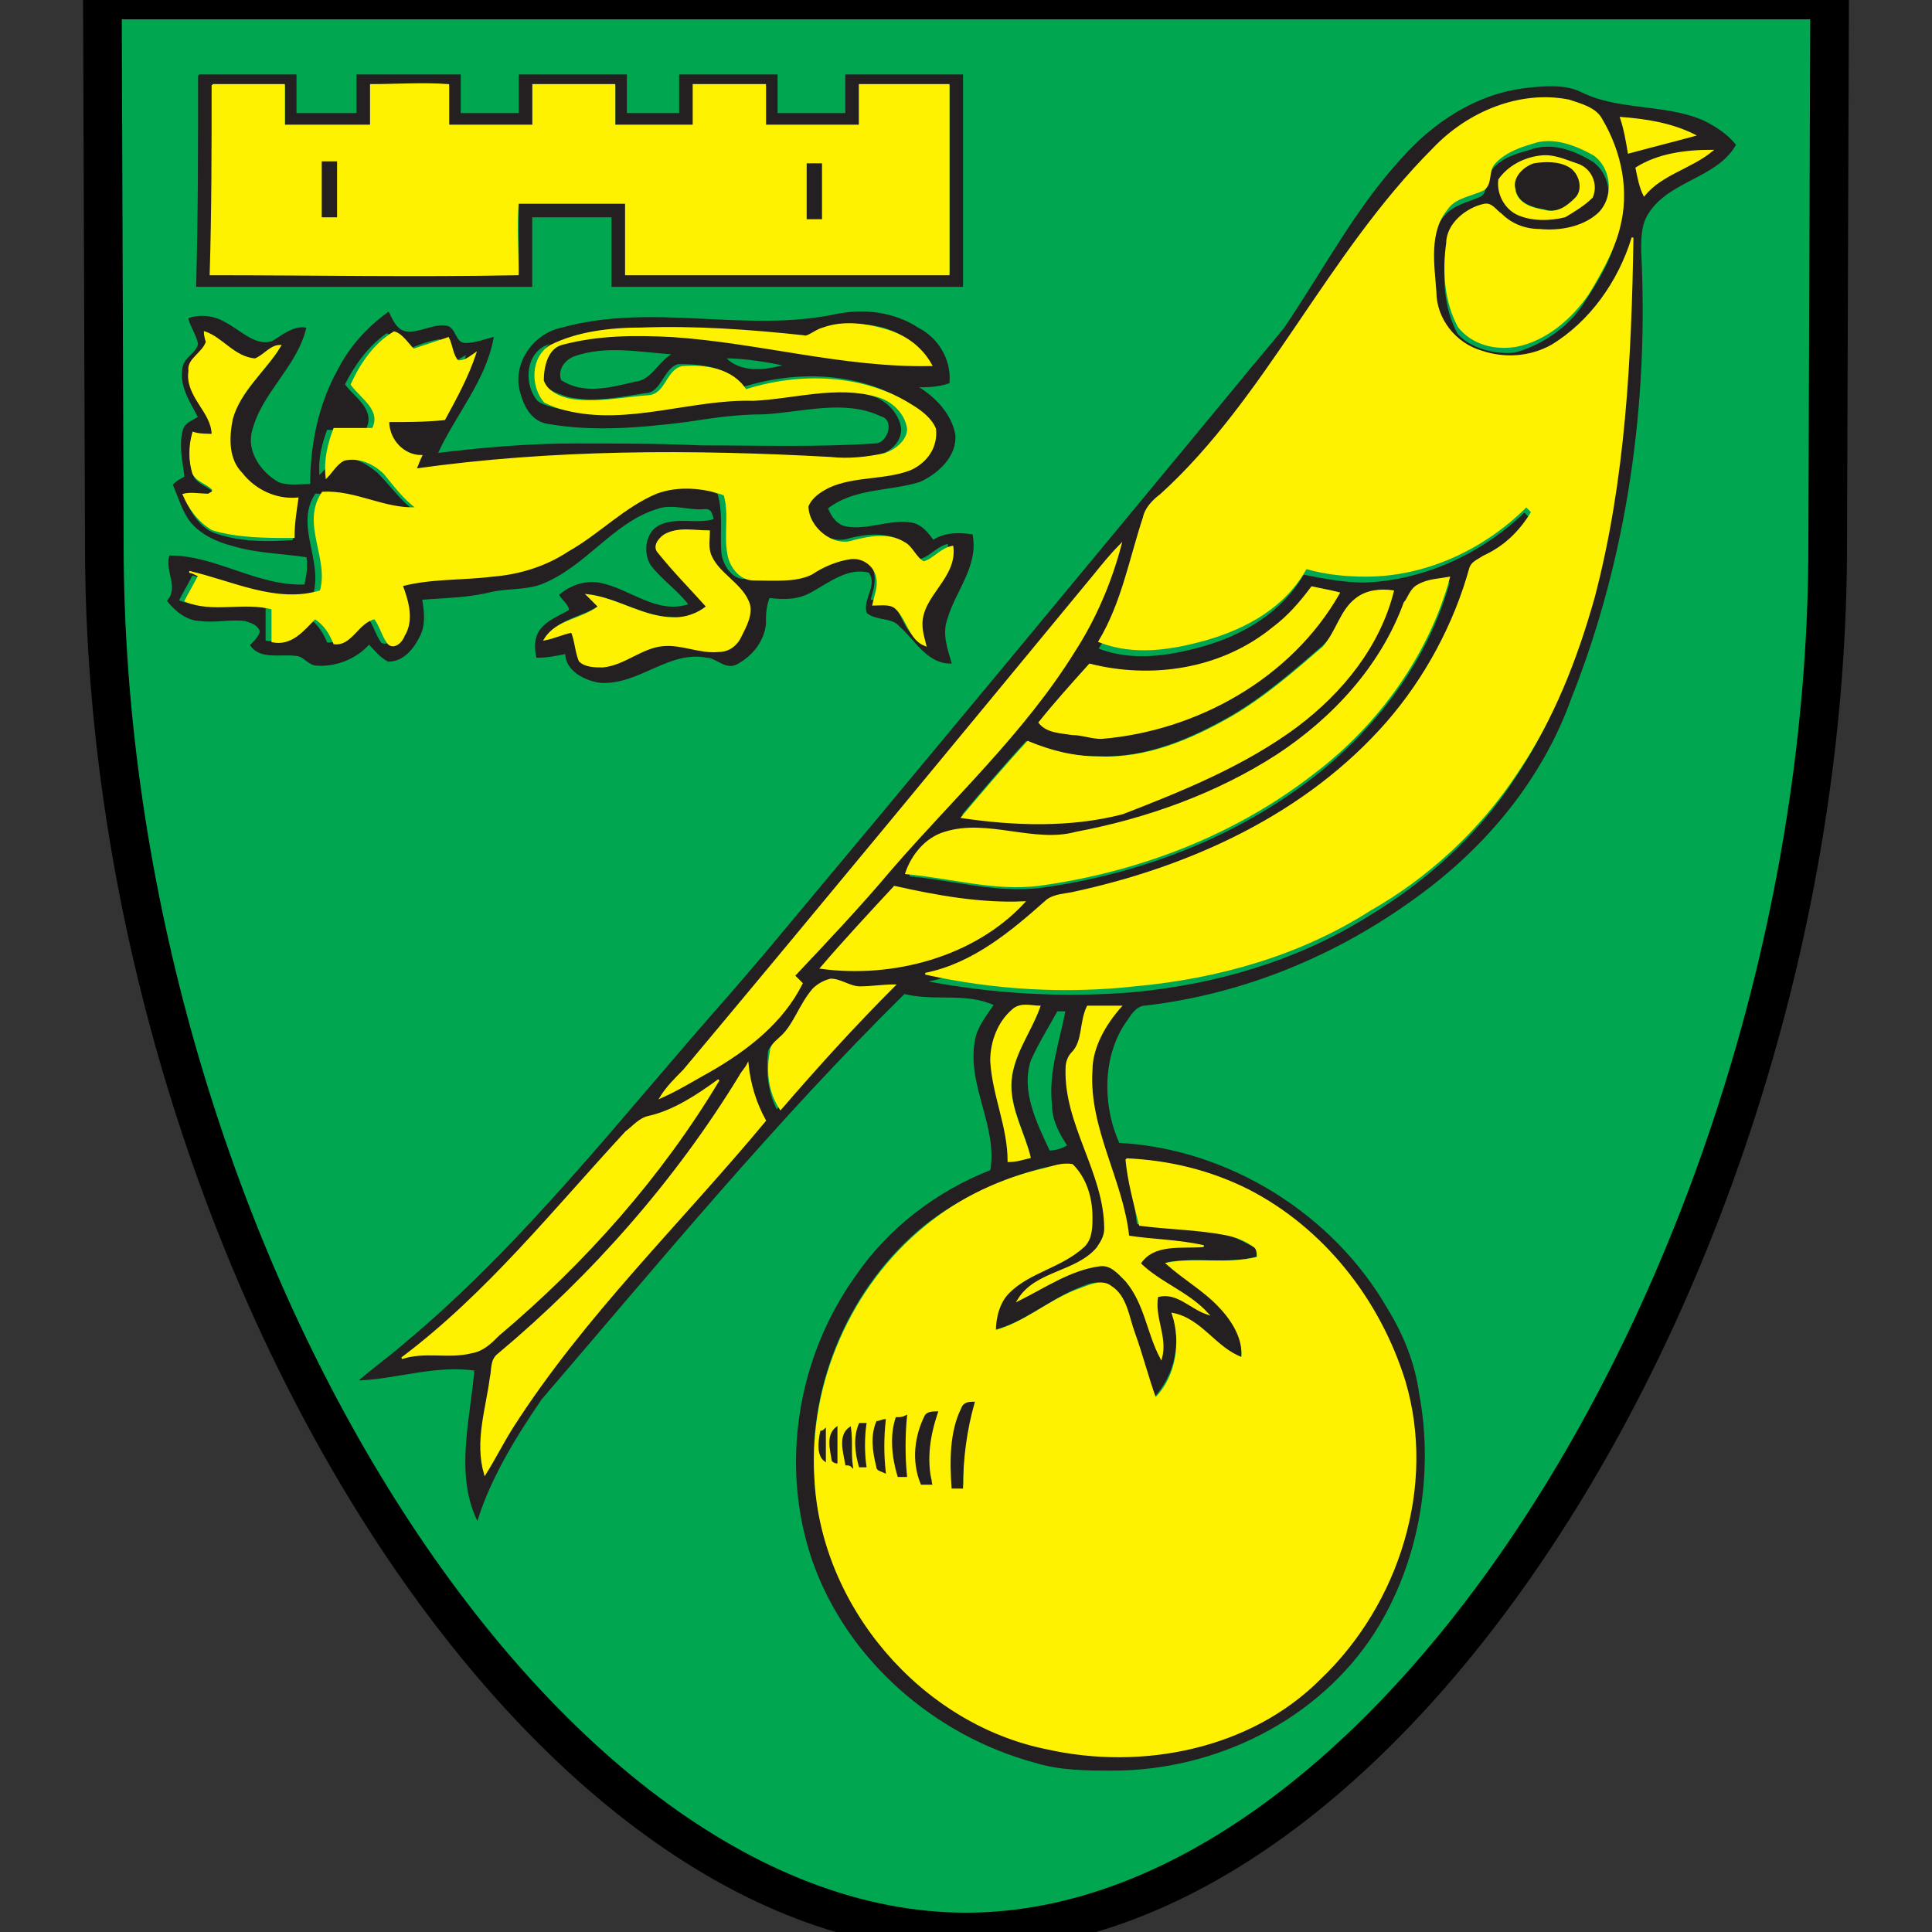 <?xml version="1.0" encoding="utf-8"?>
<!-- Generator: Adobe Illustrator 19.2.1, SVG Export Plug-In . SVG Version: 6.00 Build 0)  -->
<svg version="1.1" id="Capa_1" xmlns="http://www.w3.org/2000/svg" xmlns:xlink="http://www.w3.org/1999/xlink" x="0px" y="0px"
	 viewBox="0 0 100 100" style="enable-background:new 0 0 100 100;" xml:space="preserve">
<rect x="0" y="0" width="100" height="100" fill="#333333" stroke="none"/>
<style type="text/css">
	.st0{fill:url(#path34_4_);}
	.st1{fill:url(#path890_1_);}
	.st2{fill:#FFE500;stroke:#000000;stroke-width:2.098;stroke-miterlimit:3.863;}
	.st3{fill:#DA020E;}
	.st4{fill:#FFE500;}
	.st5{clip-path:url(#SVGID_2_);}
	.st6{fill:none;stroke:#B54005;stroke-width:10;stroke-miterlimit:3.863;}
	.st7{fill:url(#path7506_1_);}
	.st8{fill:url(#path8794_1_);}
	.st9{fill:url(#path15846_1_);}
	.st10{fill:url(#path16274_1_);}
	.st11{fill:url(#path39821_1_);}
	.st12{fill:url(#path39847_1_);}
	.st13{fill:url(#path39878_1_);}
	.st14{fill:url(#path39888_1_);}
	.st15{fill:url(#path41035_1_);}
	.st16{fill:url(#path9646-8_1_);}
	.st17{fill:url(#path41092_1_);}
	.st18{fill:url(#path41094_1_);}
	.st19{fill:none;stroke:#000000;stroke-width:2.098;stroke-miterlimit:3.863;}
	.st20{fill:url(#path41152_1_);}
	.st21{fill:url(#path39854_1_);}
	.st22{fill:url(#path39874_1_);}
	.st23{fill:#9C824A;stroke:#9C824A;stroke-width:0.793;stroke-miterlimit:282;}
	.st24{fill:#023474;stroke:#023474;stroke-width:0.793;stroke-miterlimit:282;}
	.st25{fill:#FFFFFF;stroke:#FFFFFF;stroke-width:0.793;stroke-miterlimit:282;}
	.st26{fill:#EF0107;stroke:#EF0107;stroke-width:0.793;stroke-miterlimit:282;}
	.st27{fill:#DB0007;stroke:#DB0007;stroke-width:0.793;stroke-miterlimit:282;}
	.st28{fill:#FFFFFF;}
	.st29{fill:#9C824A;}
	.st30{fill:#EF0107;stroke:#EF0107;stroke-width:0.311;stroke-miterlimit:282;}
	.st31{fill:#DB0007;stroke:#DB0007;stroke-width:0.311;stroke-miterlimit:282;}
	.st32{fill:#DB0007;}
	.st33{fill:#FFFFFF;stroke:#FFFFFF;stroke-width:0.311;stroke-miterlimit:282;}
	.st34{fill:#FFFFFF;stroke:#FFFFFF;stroke-width:0.554;stroke-miterlimit:3.864;}
	.st35{fill:#231F20;}
	.st36{fill:#00B6F1;stroke:#00B6F1;stroke-width:1.700000e-02;stroke-miterlimit:3.864;}
	.st37{fill:#EF3E2E;}
	.st38{fill:#BBBDBF;}
	.st39{fill:#F0B83D;}
	.st40{fill:#00B6F1;stroke:#FFFFFF;stroke-width:1.700000e-02;stroke-miterlimit:3.864;}
	.st41{fill:#001C58;}
	.st42{fill:#94BEE5;}
	.st43{fill:none;stroke:#7A003C;stroke-width:2.244;stroke-miterlimit:6;}
	.st44{fill:#7A003C;}
	.st45{fill:#FFE600;}
	.st46{fill:#DBA111;}
	.st47{fill:#034694;}
	.st48{fill:#D1D3D4;}
	.st49{fill:#ED1C24;}
	.st50{fill:#6A7AB5;}
	.st51{fill:none;}
	.st52{fill:#274488;}
	.st53{fill:#004798;stroke:#004798;stroke-width:9.375000e-02;}
	.st54{fill:#FFFFFF;stroke:#FFFFFF;stroke-width:9.375000e-02;}
	.st55{fill:#FABC00;stroke:#FABC00;stroke-width:9.375000e-02;}
	.st56{fill:none;stroke:#FFFFFF;stroke-width:7.865;stroke-miterlimit:3.864;}
	.st57{fill:none;stroke:#FFFFFF;stroke-width:7.865;stroke-miterlimit:12;}
	.st58{fill:none;stroke:#FFFFFF;stroke-width:7.865;stroke-miterlimit:22;}
	.st59{fill:none;stroke:#FFFFFF;stroke-width:7.865;stroke-miterlimit:6;}
	.st60{fill:#00A398;}
	.st61{fill:#D00027;}
	.st62{fill:none;stroke:#FFFFFF;stroke-width:17.391;stroke-miterlimit:3.864;}
	.st63{fill:none;stroke:#FFFFFF;stroke-width:13.111;stroke-miterlimit:3.864;}
	.st64{fill:#FEF667;}
	.st65{fill:#D00027;stroke:#D00027;}
	.st66{fill:#5299C6;}
	.st67{fill:#60223B;}
	.st68{fill:#F7C240;}
	.st69{fill:#292D6B;}
	.st70{fill:#1B458F;}
	.st71{fill:#C4122E;}
	.st72{fill:#27409B;}
	.st73{clip-path:url(#SVGID_4_);}
	.st74{fill:#F4F4F4;}
	.st75{fill:#D3D2D2;}
	.st76{fill:#A7A5A6;}
	.st77{fill:#091453;}
	.st78{fill:none;stroke:#FFFFFF;stroke-width:6.63;}
	.st79{clip-path:url(#SVGID_6_);}
	.st80{fill:#724314;}
	.st81{fill:#240B08;}
	.st82{fill:#018B4B;}
	.st83{fill:#A6181D;}
	.st84{fill:#592D09;}
	.st85{fill:#FFCE65;}
	.st86{fill:#5CBFEB;}
	.st87{fill:none;stroke:#000000;stroke-width:10;}
	.st88{fill:none;stroke:#000000;}
	.st89{fill:#B2B2B2;}
	.st90{fill:none;stroke:#000000;stroke-width:0.3;}
	.st91{fill:#00A650;stroke:#000000;stroke-width:2;}
	.st92{fill:#241F20;stroke:#241F20;stroke-width:9.375000e-02;}
	.st93{fill:#FFF200;stroke:#FFF200;stroke-width:9.375000e-02;}
	.st94{fill:#A68A26;}
	.st95{fill:none;stroke:#A68A26;stroke-width:4.792100e-02;stroke-miterlimit:3.864;}
	.st96{fill:#211E1E;}
	.st97{fill:none;stroke:#211E1E;stroke-width:4.792100e-02;stroke-miterlimit:3.864;}
	.st98{fill:#EB172B;}
	.st99{fill:none;stroke:#EB172B;stroke-width:4.792100e-02;stroke-miterlimit:3.864;}
	.st100{fill:#A68A26;stroke:#A68A26;stroke-width:4.792100e-02;stroke-miterlimit:3.864;}
	.st101{fill:#D1BF7F;}
	.st102{fill:none;stroke:#D1BF7F;stroke-width:4.792100e-02;stroke-miterlimit:3.864;}
	.st103{fill:none;stroke:#FFFFFF;stroke-width:4.792100e-02;stroke-miterlimit:3.864;}
	.st104{fill:#EB172B;stroke:#EB172B;stroke-width:4.792100e-02;stroke-miterlimit:3.864;}
	.st105{fill:#ED2127;}
	.st106{fill:#FBEE23;}
	.st107{stroke:#000000;}
	.st108{fill:#CF1F44;}
	.st109{fill:#1B449C;}
	.st110{fill:#E03A3E;}
	.st111{fill:#E03A3E;stroke:#E03A3E;stroke-width:0.656;}
	.st112{fill:none;stroke:#1B449C;stroke-width:0.749;}
	.st113{fill:none;stroke:#1B449C;stroke-width:0.757;}
	.st114{fill:#1B449C;stroke:#1B449C;stroke-width:0.627;}
	.st115{fill:#1B449C;stroke:#1B449C;stroke-width:0.675;}
	.st116{fill:#2E6ABD;stroke:#2E6ABD;stroke-width:0.617;}
	.st117{fill:#FFFFFF;stroke:#FFFFFF;stroke-width:0.618;}
	.st118{fill:#ED1248;}
	.st119{fill:#2E6ABD;}
	.st120{fill:#FDE100;}
	.st121{fill:#CC0000;}
	.st122{fill:#211E1F;}
	.st123{fill:#ED1A3B;}
	.st124{fill:#00AEEF;}
	.st125{fill:#FFC40D;}
	.st126{fill:#22B24C;}
	.st127{fill:#FFC20E;}
	.st128{fill:#0A3F86;}
	.st129{fill:#005CA9;}
	.st130{fill:#FFE000;}
	.st131{fill:#E2001A;}
	.st132{opacity:0;}
	.st133{opacity:0;fill:#FFFFFF;}
	.st134{fill:#FFFFFF;stroke:#000000;}
	.st135{fill:#0060A9;}
	.st136{fill:#E32219;}
	.st137{fill:#FFED00;}
	.st138{fill:#1D9053;}
	.st139{fill:#52A600;}
	.st140{fill:#EE2523;}
	.st141{fill:#F7D117;}
	.st142{fill:#171796;}
	.st143{fill:#009959;}
	.st144{fill:#D42E12;}
	.st145{fill:#703824;}
	.st146{fill:#E5254E;}
	.st147{fill:#8AC3EE;}
	.st148{fill:#B19221;}
	.st149{fill:#F5C03E;}
	.st150{fill:#FF1119;}
	.st151{fill:#1E6BC0;}
	.st152{fill:#B4742A;}
	.st153{fill:#371B02;}
	.st154{fill:url(#SVGID_7_);}
	.st155{fill:url(#SVGID_8_);}
	.st156{fill:url(#SVGID_9_);}
	.st157{fill:url(#SVGID_10_);}
	.st158{fill:url(#SVGID_11_);}
	.st159{fill:url(#SVGID_12_);}
	.st160{fill:url(#SVGID_13_);}
	.st161{fill:url(#SVGID_14_);}
	.st162{fill:url(#SVGID_15_);}
	.st163{fill:url(#SVGID_16_);}
	.st164{fill:#EB2626;}
	.st165{fill:#E9C32C;}
	.st166{fill:#D9D9D9;}
	.st167{fill:#009C5E;}
	.st168{fill:#1C75BC;}
	.st169{fill:#611D5C;}
	.st170{fill:#E2B900;}
	.st171{fill:#004B95;}
	.st172{fill:#A4234B;}
	.st173{fill:#DB2F36;}
	.st174{fill:#FFDF00;}
	.st175{fill:#A38D44;}
	.st176{fill:#57175E;}
	.st177{fill:#AFDCFD;}
	.st178{fill:#0090C6;}
	.st179{fill:#DB5232;}
	.st180{fill:#23C1E0;}
	.st181{fill:#F1A92A;}
	.st182{fill:#167FB6;}
	.st183{fill:#FED75D;}
	.st184{fill:#378CBF;}
	.st185{fill:#3E9692;}
	.st186{fill:#E67F29;}
	.st187{fill:#D8B43C;}
	.st188{fill:#EF3B33;}
	.st189{fill:#24923D;}
	.st190{opacity:6.000001e-02;fill:#101010;enable-background:new    ;}
	.st191{fill:#00529F;}
	.st192{fill:#EE324E;}
	.st193{fill:#FEBE10;}
	.st194{fill:#143C8B;}
	.st195{fill:#FFE24A;}
	.st196{fill:#EC1D24;}
	.st197{fill:#E6A514;}
	.st198{fill:#FFDF1C;}
	.st199{fill:#EE3524;}
	.st200{fill:#B23428;}
	.st201{fill:#D18816;}
	.st202{fill:#0097D7;}
	.st203{fill:#ED1C23;}
	.st204{fill:#E30613;}
	.st205{fill:#FFE400;}
	.st206{fill:#C51A1B;}
	.st207{clip-path:url(#SVGID_19_);}
	.st208{clip-path:url(#SVGID_20_);fill:none;stroke:#000000;stroke-width:0.813;stroke-miterlimit:3.864;}
	.st209{fill:#0093D5;}
	.st210{fill:#004B9D;}
	.st211{fill:#FCC24F;}
	.st212{fill:#009545;}
	.st213{fill:#0072BB;}
	.st214{fill:#C4974E;}
	.st215{fill:url(#path1292_1_);}
	.st216{fill:#004996;}
	.st217{fill:#FFE667;}
	.st218{fill:none;stroke:#005187;stroke-width:0.153;stroke-miterlimit:3.864;}
	.st219{fill:#005187;}
	.st220{clip-path:url(#SVGID_22_);}
	.st221{clip-path:url(#SVGID_24_);fill:none;stroke:#000000;stroke-width:0.296;stroke-miterlimit:3.864;}
	.st222{clip-path:url(#SVGID_26_);fill:#FFE667;}
	.st223{clip-path:url(#SVGID_28_);fill:none;stroke:#000000;stroke-width:8.300000e-02;stroke-miterlimit:3.864;}
	.st224{fill:none;stroke:#000000;stroke-width:0.153;stroke-miterlimit:3.864;}
	.st225{clip-path:url(#SVGID_30_);fill:#E70005;}
	.st226{clip-path:url(#SVGID_32_);fill:none;stroke:#E70005;stroke-width:0.296;stroke-miterlimit:3.864;}
	.st227{clip-path:url(#SVGID_34_);fill:#E70005;}
	.st228{clip-path:url(#SVGID_36_);fill:none;stroke:#E70005;stroke-width:0.296;stroke-miterlimit:3.864;}
	.st229{clip-path:url(#SVGID_38_);fill:#E70005;}
	.st230{clip-path:url(#SVGID_40_);fill:none;stroke:#E70005;stroke-width:0.296;stroke-miterlimit:3.864;}
	.st231{clip-path:url(#SVGID_42_);fill:#E70005;}
	.st232{clip-path:url(#SVGID_44_);fill:none;stroke:#E70005;stroke-width:0.296;stroke-miterlimit:3.864;}
	.st233{fill:#E70005;}
	.st234{fill:none;stroke:#000000;stroke-width:0.141;stroke-miterlimit:3.864;}
	.st235{fill:#00276D;}
	.st236{fill:#C49308;}
	.st237{fill:#179D33;}
	.st238{fill:#999999;}
	.st239{fill:#FF0000;}
	.st240{fill:#E31837;}
	.st241{fill:#06357A;}
	.st242{fill:#B4053F;}
	.st243{fill:#DCA43E;}
	.st244{fill:#005CA5;}
	.st245{fill:#FAC400;}
	.st246{fill:#004083;}
	.st247{fill:#A95932;}
	.st248{fill:none;stroke:#000000;stroke-width:1.222;}
	.st249{fill:#E62627;}
	.st250{fill:#00458C;}
	.st251{fill:#E11B22;}
	.st252{fill:#00AB4E;}
	.st253{fill:#F47920;}
	.st254{fill:#C7C8CA;}
	.st255{fill:#E11515;}
	.st256{fill:#A4965F;}
	.st257{fill:#E51636;}
	.st258{fill:#EACC00;}
	.st259{fill:#4F846B;}
	.st260{fill:#E22227;}
	.st261{fill:#FAE700;}
	.st262{fill:url(#SVGID_45_);}
	.st263{fill:#666666;}
	.st264{fill:#FFF200;}
	.st265{fill:#00275D;}
	.st266{fill:#EF3E33;}
	.st267{fill:none;stroke:#00275D;stroke-width:2.632;}
	.st268{fill:#3F7652;}
	.st269{fill:#F1D261;}
	.st270{fill:#004D8F;}
	.st271{fill:#E7B137;stroke:#E7B137;stroke-miterlimit:10;}
	.st272{fill:#E7B137;}
	.st273{fill:#162577;}
	.st274{fill:#12692C;}
	.st275{fill:#D8141D;}
	.st276{fill:#AB830D;}
	.st277{fill:#0086CB;}
	.st278{fill:#001F42;}
	.st279{fill:#9A8F4A;}
	.st280{fill:#00559D;}
	.st281{fill:#FDDE00;}
	.st282{fill:#00924C;}
	.st283{fill:#233984;}
	.st284{fill:#FFD42E;}
	.st285{fill:#BA3733;}
	.st286{fill:#46714D;}
	.st287{fill:#221F1F;}
	.st288{fill:#00559E;}
	.st289{fill:#005C46;}
	.st290{fill:#FBC860;}
	.st291{fill:#D57C48;}
	.st292{fill:#040403;}
	.st293{fill:#4AB969;}
	.st294{fill:#8ED8F8;}
	.st295{fill:#FEC34E;}
	.st296{fill:#FFC95B;}
	.st297{fill:#00644C;}
	.st298{fill:#70B865;}
	.st299{fill:#CA6F44;}
	.st300{fill:#A8B8BE;}
	.st301{fill:#1C2C80;}
	.st302{fill:#E10321;}
	.st303{fill:none;stroke:#231F20;stroke-width:0.318;stroke-miterlimit:3.864;}
	.st304{fill:#D71920;}
	.st305{fill:#484749;}
	.st306{fill:#D9DBDC;}
	.st307{fill:#DF725A;}
	.st308{fill:#F2CABA;}
	.st309{fill:#E89C84;}
	.st310{fill:#264F99;}
	.st311{clip-path:url(#SVGID_47_);}
	.st312{fill:#161413;}
	.st313{fill:#ED1B26;}
	.st314{fill:#E60D2E;}
	.st315{fill:#FCD600;}
	.st316{fill:#004D91;}
	.st317{fill:#EAB412;}
	.st318{fill:#FDD31D;}
	.st319{fill:#EFB800;}
</style>
<g>
	<path id="path3857" class="st91" d="M94.6,28.2L94.6,28.2L94.6,28.2L94.7,0H5.3l0.1,28.2v0v0c0,35.8,22,71.8,44.6,71.8
		S94.6,63.9,94.6,28.2L94.6,28.2z"/>
	<path id="path10" class="st92" d="M10.3,3.9c1.7,0,3.3,0,5,0c0,0.7,0,1.3,0,2c1,0,2.1,0,3.2,0c0-0.7,0-1.3,0-2c1.8,0,3.5,0,5.3,0
		c0,0.7,0,1.3,0,2c1,0,2,0,3.1,0c0-0.7,0-1.3,0-2c1.8,0,3.7,0,5.5,0c0,0.7,0,1.3,0,2c0.9,0,1.9,0,2.8,0c0-0.7,0-1.3,0-2
		c1.7,0,3.3,0,5,0c0,0.7,0,1.3,0,2c1.2,0,2.4,0,3.6,0c0-0.7,0-1.3,0-2c2,0,4,0,6,0c0,3.6,0,7.3,0,10.9c-6,0-12,0-18.1,0
		c0-1.2,0-2.4,0-3.6c-1.4,0-2.8,0-4.2,0c0,1.2,0,2.4,0,3.6c-5.7,0-11.5,0-17.3,0C10.3,11.2,10.3,7.5,10.3,3.9 M11,4.4
		c0,3.3,0,6.5,0,9.8c5.3,0,10.6,0,15.9,0c0-1.2,0-2.5,0-3.7c1.9,0,3.7,0,5.6,0c0,1.2,0,2.5,0,3.7c5.6,0,11.1,0,16.7,0
		c0-3.3,0-6.5,0-9.8c-1.5,0-3.1,0-4.6,0c0,0.7,0,1.4,0,2.1c-1.6,0-3.3,0-4.9,0c0-0.7,0-1.4,0-2.1c-1.2,0-2.5,0-3.7,0
		c0,0.7,0,1.4,0,2.1c-1.4,0-2.7,0-4.1,0c0-0.7,0-1.4,0-2.1c-1.4,0-2.8,0-4.2,0c0,0.7,0,1.4,0,2.1c-1.5,0-2.9,0-4.4,0
		c0-0.7,0-1.4,0-2.1c-1.3-0.1-2.7,0-4,0c0,0.7,0,1.4,0,2.1c-1.5,0-3,0-4.5,0c0-0.7,0-1.4,0-2.1C13.5,4.4,12.2,4.4,11,4.4L11,4.4z"/>
	<path id="path12" class="st93" d="M11,4.4c1.2,0,2.5,0,3.7,0c0,0.7,0,1.4,0,2.1c1.5,0,3,0,4.5,0c0-0.7,0-1.4,0-2.1
		c1.3,0,2.7-0.1,4,0c0,0.7,0,1.4,0,2.1c1.5,0,2.9,0,4.4,0c0-0.7,0-1.4,0-2.1c1.4,0,2.8,0,4.2,0c0,0.7,0,1.4,0,2.1c1.4,0,2.7,0,4.1,0
		c0-0.7,0-1.4,0-2.1c1.2,0,2.5,0,3.7,0c0,0.7,0,1.4,0,2.1c1.6,0,3.3,0,4.9,0c0-0.7,0-1.4,0-2.1c1.5,0,3.1,0,4.6,0c0,3.3,0,6.5,0,9.8
		c-5.6,0-11.1,0-16.7,0c0-1.2,0-2.5,0-3.7c-1.9,0-3.7,0-5.6,0c-0.1,1.2,0,2.5,0,3.7c-5.3,0.1-10.6,0-15.9,0C11,10.9,11,7.7,11,4.4
		 M16.7,8.4c0,0.9,0,1.9,0,2.8c0.2,0,0.5,0,0.7,0c0-0.9,0-1.9,0-2.8C17.2,8.4,16.9,8.4,16.7,8.4 M41.8,8.5c0,0.9,0,1.9,0,2.8
		c0.2,0,0.5,0,0.7,0c0-0.9,0-1.9,0-2.8C42.3,8.4,42.1,8.4,41.8,8.5z"/>
	<path id="path14" class="st92" d="M72.6,8.2c1.6-1.8,3.8-3.3,6.4-3.6c0.9-0.1,2-0.2,2.8,0.2c2,1,4.4,0.6,6.4,1.5
		c0.6,0.3,1.2,0.7,1.6,1.2c-1,1.7-3.4,1.8-4.5,3.5c-0.4,0.6-0.4,1.3-0.4,2c0.4,7.8-0.7,15.8-3.6,23.1c-1.5,4.2-4.4,7.7-8,10.3
		c-4.1,3-8.9,5-14,5.6c-0.5,0-0.8,0.5-1,0.8c-1.3,1.8-1.3,4.4-0.4,6.4c5.7,0.3,11.1,3.7,13.9,8.6c0.8,1.3,1.4,2.8,1.6,4.3
		c0.8,4.2,0,8.8-2.3,12.4c-2.9,4.5-8.2,7.1-13.5,7.1c-1.3,0-2.7,0-4-0.4c-5.2-1.4-9.7-5.3-11.5-10.4c-1.7-4.9-0.8-10.5,2.2-14.7
		c1.7-2.5,4.2-4.4,7-5.5c0.4-2.3-1.2-4.4-0.8-6.7c0.1-0.7,0.6-1.3,1-1.9c-1.5-0.7-3.1-0.2-4.7-0.6c-6.7,6.6-12.7,13.9-18.8,21
		c-1.3,1.9-2.6,4-3.3,6.2c-1.1-2.4-0.3-5.2-0.1-7.7c-2-0.3-4,0.4-5.9,0.5c0.7-0.6,1.4-1.1,2.1-1.7c6.4-5.3,11.5-12,17-18.2
		c0.6-0.7,1.2-1.4,1.8-2.1c8.2-9.8,16.4-19.7,24.5-29.5c0.8-1,1.6-1.9,2.4-2.9C68.6,13.9,70.2,10.8,72.6,8.2 M74.2,7.7
		c-5.5,5.5-8.6,12.9-14.2,18.3c-0.4,0.3-0.8,0.7-0.9,1.2c-0.7,2.2-1.1,4.5-2.3,6.4c1.8,0.7,3.7,0.4,5.5-0.1c2.1-0.6,4.1-1.8,5.2-3.7
		c1,0.2,2.1,0.4,3.1,0.4c3.1-0.1,6.1-1.5,8.3-3.6c0.1,0.1,0.2,0.2,0.3,0.3c-0.7,0.9-1.5,1.8-2.5,2.3c-0.3,0.1-0.6,0.2-0.7,0.6
		c-0.8,3-2.3,5.7-4.3,8c-4.1,4.7-10.1,7.4-16.2,8.8c-0.5,0.1-1,0.1-1.4,0.4c-1.8,1.7-3.8,3.4-6.3,3.8c3.6,0.7,7.3,0.9,10.9,0.6
		c4.2-0.4,8.4-1.6,12.1-3.9c3-1.8,5.7-4.2,7.6-7.1c1.9-2.8,3.1-5.9,4-9.1c1.6-6,2-12.3,2-18.6c-0.7,2.3-2.2,4.3-4.2,5.6
		c-1.1,0.5-2.4,0.6-3.6,0.3c-1.3-0.4-2.4-1.7-2.4-3.1c-0.1-1.4-0.4-3.2,0.6-4.3c0.5-0.6,1.3-0.7,1.9-1c0.4-0.3,0.2-0.9,0.5-1.3
		c0.5-0.7,1.3-0.9,2-1.1c1.1-0.4,2.2,0,3.2,0.6c1,0.7,1.1,2.3,0.2,3.1c-0.8,0.8-1.9,0.9-3,0.8c-0.7,0-1.5-0.3-2-0.8
		c-0.2-0.2-0.5-0.6-0.9-0.5c-1,0.2-1.9,1-1.9,2c-0.2,1.4-0.1,3,0.6,4.3c0.7,0.8,2,1.1,3,1c1.5-0.4,2.9-1.4,3.7-2.7
		c0.7-1.1,1.4-2.2,1.6-3.4c0.5-1.9,0.1-4-0.9-5.6c-0.4-0.6-1.1-0.8-1.7-1C78.7,4.7,75.9,5.8,74.2,7.7 M83.9,6.1
		c0.1,0.6,0.3,1.2,0.4,1.7c1.1-0.3,2.3-0.5,3.4-0.9C86.6,6.4,85.3,6.2,83.9,6.1 M84.7,8.7c0.1,0.5,0.2,1,0.4,1.4
		C86,9,87.5,8.7,88.5,7.8C87.2,7.8,85.8,8,84.7,8.7 M79.7,8.1c-0.8,0.2-1.6,0.5-2.1,1.1c-0.1,0.7,0.3,1.5,1,1.8
		c0.8,0.3,1.6,0.3,2.4,0.1c0.5-0.3,1-0.6,1.4-1c0.3-0.6-0.2-1.5-0.8-1.7C81,8.3,80.4,8,79.7,8.1 M56.7,29.7
		c-7.1,8.5-14.2,17.1-21.3,25.6c-0.4,0.5-0.8,0.9-1.2,1.4c0.9-0.4,1.8-0.9,2.6-1.4c1.9-1.1,3.7-2.5,4.7-4.5
		c-0.1-0.1-0.2-0.2-0.4-0.4c1.6-1.9,3.4-3.6,5-5.5c3.2-3.7,7-7.1,9.5-11.3c1-1.7,1.9-3.5,2.4-5.5C57.6,28.7,57.2,29.2,56.7,29.7
		 M73.4,30.3c-0.4,0.2-0.5,0.7-0.6,1.1c-1.2,3.3-3.7,6-6.6,7.9c-3.2,2-6.8,3.3-10.4,4c-2.2,0.6-4.6-0.7-6.8,0c-1,0.3-1.7,1.2-2,2.1
		c2.3,0.2,4.6,0.9,6.9,0.6c5.1-0.7,10.1-2.6,14.2-5.8c3.3-2.6,5.9-6.1,7-10.1C74.5,30,73.9,30,73.4,30.3 M65.9,32.5
		c-2.6,2.1-6.3,2.7-9.5,1.8c-0.9,1-1.7,2-2.6,3c0.4,0.5,1.1,0.5,1.7,0.6c0.5,0.1,1,0.3,1.5,0.2c4.9-0.4,9.8-3.1,12.3-7.5
		c-0.5-0.1-1-0.2-1.4-0.3C67.3,31.2,66.6,31.9,65.9,32.5 M70.2,31c-0.8,0.6-1,1.7-1.8,2.4c-1.5,1.3-3,2.6-4.7,3.6
		c-2.1,1.2-4.4,2.2-6.9,2.1c-1.3,0-2.6-0.3-3.7-0.8c-1.2,1.3-2.3,2.6-3.4,3.9c2.7,0.5,5.6,0.6,8.3-0.2c3.2-1.2,6.3-2.5,9-4.5
		c2.3-1.7,4.2-4.1,5-7C71.4,30.5,70.7,30.5,70.2,31 M46.3,45.9c-1.3,1.4-2.6,2.7-3.8,4.1c3.7,0.6,7.9-0.5,10.5-3.4
		C50.8,46.8,48.5,46.5,46.3,45.9 M42.1,51.2c-0.7,0.8-1,1.9-1.9,2.6c-0.2,0.2-0.5,0.4-0.5,0.7c-0.1,1,0,2.1,0.5,3
		c1.9-2.2,3.9-4.3,5.9-6.4c-0.6,0-1.2,0.1-1.8,0.1c-0.5,0-1-0.4-1.5-0.4C42.6,50.7,42.3,50.9,42.1,51.2 M52.4,52.3
		c-0.7,0.7-1.1,1.6-1,2.6c0.1,1.8,0.9,3.4,0.9,5.2c0.4-0.1,0.8-0.1,1.1-0.2c-0.3-1.3-1-2.4-1-3.7c0-1.5,1-2.7,1.5-4.1
		C53.3,52,52.7,51.9,52.4,52.3 M56.3,52.1c-0.4,0.8-0.2,1.7-0.8,2.4c-0.2,0.2-0.3,0.5-0.3,0.8c-0.1,2.9,2.1,5.4,2,8.3
		c0,0.4-0.2,0.7-0.4,1c-1.1,1.3-3.2,1.2-4.1,2.7c1.3-0.7,2.6-1.5,4.2-1.8c0.6-0.1,1.1,0.4,1.4,0.8c1,1.1,1.1,2.7,1.8,4
		c0.2-1.1-0.4-2.1-0.2-3.2c1-0.4,1.7,0.6,2.6,0.9c-0.9-1.2-2.4-1.6-3.5-2.6c0.7-1.1,2.2-0.8,3.3-0.9c-1.3-0.3-2.6-0.2-3.9-0.5
		c-0.3-2.9-2.1-5.6-1.9-8.6c0-1.3,0.7-2.4,1.5-3.3C57.4,52.1,56.9,52.1,56.3,52.1 M54.7,52.3c-0.5,0.9-1,1.7-1.4,2.6
		c-0.5,1.6,0.3,3.2,1,4.7c0.3,0,0.7-0.1,1-0.3c-0.4-0.6-0.8-1.3-0.8-2.1c-0.2-1.7,0.4-3.3,0.7-4.9C55,52.3,54.8,52.3,54.7,52.3
		 M38.3,55.7C35,61.1,30.7,66,25.8,70.1c-0.4,0.3-0.3,0.8-0.4,1.2c-0.2,1.7-0.8,3.4-0.3,5c0.5-0.8,0.9-1.6,1.4-2.4
		C30.2,68,35.2,63.3,39.6,58c-0.5-0.9-0.8-1.9-0.9-2.9C38.6,55.3,38.5,55.5,38.3,55.7 M33.6,57.8c-0.5,0.1-0.8,0.5-1.2,0.8
		c-3.7,4-7.2,8.4-11.6,11.7c1.2-0.4,2.4-0.1,3.6-0.3c0.5-0.1,1-0.5,1.4-0.9c4.4-3.8,8.4-8.2,11.4-13.2C36.1,56.7,35,57.5,33.6,57.8
		 M58.3,60c0.1,1.1,0.4,2.3,0.5,3.4c1.5,0.2,3,0.2,4.5,0.5c0.5,0.1,1,0.4,1.4,0.6C65,64.6,65,64.8,65,65c-1.5,0.4-3.1,0-4.7,0.3
		c0.8,0.7,1.8,1.3,2.6,2.1c0.8,0.7,1.4,1.7,1.3,2.8c-1.4-0.5-2.1-2-3.6-2.3c0.5,1.5,0.2,3.2-0.9,4.4c-0.4-1.1-0.7-2.3-1.1-3.4
		c-0.3-0.9-0.4-1.9-1.2-2.4c-0.6-0.4-1.3,0-1.8,0.2c-1.4,0.6-2.6,1.7-4.2,2.1c0-0.7,0.2-1.5,0.7-2c1.1-1.1,2.8-1.3,3.9-2.4
		c0.4-0.4,0.4-1,0.4-1.5c0-1-0.2-2-1-2.7c-0.5,0-0.9,0.1-1.4,0.2c-2.3,0.6-4.4,1.6-6.2,3c-3.8,3.1-6,8.1-5.7,13
		c0.3,6.6,5.5,12.7,12,14c4.9,1.1,10.5,0.1,14.1-3.6c4-3.9,5.9-10,4.4-15.4c-1.3-4.2-4.2-7.9-8.1-9.9C62.6,60.6,60.5,60,58.3,60
		L58.3,60z"/>
	<path id="path16" class="st93" d="M74.2,7.7c1.8-1.9,4.5-3,7-2.5c0.6,0.2,1.4,0.4,1.7,1c1,1.7,1.4,3.7,0.9,5.6
		c-0.3,1.2-1,2.4-1.6,3.4c-0.9,1.3-2.2,2.4-3.7,2.7c-1.1,0.2-2.3-0.1-3-1c-0.7-1.3-0.8-2.9-0.6-4.3c0-1,1-1.8,1.9-2
		c0.4-0.1,0.6,0.3,0.9,0.5c0.5,0.5,1.2,0.8,2,0.8c1,0.1,2.2-0.1,3-0.8c0.9-0.8,0.8-2.4-0.2-3.1c-0.9-0.5-2.1-1-3.2-0.6
		c-0.7,0.2-1.5,0.5-2,1.1c-0.3,0.4-0.1,1-0.5,1.3c-0.6,0.3-1.5,0.4-1.9,1c-1,1.2-0.7,2.9-0.6,4.3c0,1.4,1,2.7,2.4,3.1
		c1.2,0.4,2.5,0.3,3.6-0.3c2-1.2,3.5-3.3,4.2-5.6c-0.1,6.2-0.4,12.5-2,18.6c-0.9,3.2-2.1,6.3-4,9.1c-1.9,2.9-4.6,5.4-7.6,7.1
		c-3.6,2.3-7.8,3.5-12.1,3.9c-3.6,0.4-7.3,0.2-10.9-0.6c2.5-0.5,4.5-2.2,6.3-3.8c0.4-0.3,1-0.3,1.4-0.4c6-1.3,12-4,16.2-8.8
		c2-2.3,3.5-5.1,4.3-8c0.1-0.3,0.4-0.4,0.7-0.6c1.1-0.5,1.9-1.3,2.5-2.3c-0.1-0.1-0.2-0.2-0.3-0.3c-2.2,2.2-5.2,3.6-8.3,3.6
		c-1,0-2.1-0.1-3.1-0.4c-1.1,2-3.1,3.1-5.2,3.7c-1.8,0.5-3.7,0.8-5.5,0.1c1.2-2,1.6-4.3,2.3-6.4c0.1-0.5,0.5-0.9,0.9-1.2
		C65.6,20.6,68.7,13.2,74.2,7.7L74.2,7.7z"/>
	<path id="path18" class="st93" d="M83.9,6.1c1.3,0.1,2.6,0.3,3.8,0.9c-1.1,0.3-2.3,0.6-3.4,0.9C84.2,7.3,84.1,6.7,83.9,6.1
		L83.9,6.1z"/>
	<path id="path20" class="st93" d="M84.7,8.7c1.1-0.7,2.5-0.9,3.9-0.9C87.5,8.7,86,9,85.1,10.1C84.9,9.7,84.8,9.2,84.7,8.7z"/>
	<path id="path22_1_" class="st93" d="M79.7,8.1C80.4,8,81,8.3,81.6,8.5c0.7,0.2,1.1,1,0.8,1.7c-0.4,0.4-0.9,0.7-1.4,1
		c-0.8,0.2-1.7,0.2-2.4-0.1c-0.7-0.3-1.1-1.1-1-1.8C78.1,8.6,78.9,8.2,79.7,8.1 M79.4,8.5c-0.6,0.2-1.1,0.8-1,1.4
		c0.2,0.7,0.9,0.9,1.5,1c0.6,0.2,1.1-0.2,1.5-0.6c0.4-0.5,0.2-1.2-0.3-1.5C80.7,8.4,80,8.4,79.4,8.5z"/>
	<path id="path24" class="st92" d="M16.7,8.4c0.2,0,0.5,0,0.7,0c0,0.9,0,1.9,0,2.8c-0.2,0-0.5,0-0.7,0C16.7,10.3,16.7,9.4,16.7,8.4z
		"/>
	<path id="path26_1_" class="st92" d="M41.8,8.5c0.2,0,0.5,0,0.7,0c0,0.9,0,1.9,0,2.8c-0.2,0-0.5,0-0.7,0
		C41.8,10.3,41.8,9.4,41.8,8.5z"/>
	<path id="path28" class="st92" d="M79.4,8.5c0.6-0.1,1.3-0.1,1.8,0.2c0.5,0.3,0.7,1.1,0.3,1.5c-0.4,0.4-0.9,0.8-1.5,0.6
		c-0.6-0.1-1.4-0.3-1.5-1C78.3,9.3,78.8,8.7,79.4,8.5z"/>
	<path id="path30_1_" class="st92" d="M17.5,19.2c0.6-1.2,1.5-2.2,2.6-3c0.2,0.4,0.4,0.9,0.9,1c0.7,0.1,1.4-0.4,2.1-0.3
		c0.5,0.1,0.4,0.9,1,0.9c0.5,0,1-0.2,1.4-0.3c-0.4,2.2-2,4-2.9,6c2.4-0.3,4.8-0.5,7.2-0.5c2.1,0,4.3,0,6.5,0.1c3,0,6,0.1,9-0.1
		c0.7,0,1.1-1.3,0.3-1.5c-1.9-0.9-4.1-0.2-6.1-0.1c-1.4,0-2.7,0.2-4,0.4c-2.4,0.3-4.8,0.5-7.1,0.1c-0.8-0.1-1.2-0.8-1.4-1.5
		c-0.5-1.5,0.6-3.1,2.1-3.4c4.7-1.3,9.5,0.3,14.2-0.7c1.4-0.3,3-0.1,4.2,0.7c1,0.5,1.7,1.6,1.6,2.8c-0.6,0.2-1.1,0.2-1.7,0.2
		c0.9,0.5,1.8,1.4,2,2.5c0.1,1.1-0.9,2-1.8,2.4c-1.6,0.5-3.4,0.3-4.8,1.4c0.2,0.5,0.5,0.9,1,1c1.1,0.2,2.3-0.4,3.4-0.2
		c0.5,0.1,0.8,0.5,1.1,0.9c0.6-0.4,1.3-0.4,2-0.3c0.3,1.6-0.9,2.9-1.3,4.3c-0.3,0.8,0,1.6,0.2,2.3c-1.2,0-1.8-1.2-2.6-1.9
		c-0.4-0.5-1.2-0.3-1.7-0.7c-0.2-0.7,0.6-1.4,0.1-2.1c-1.1-0.3-2.1,0.5-3,1c-0.7,0.4-1.4,0.4-2.2,0.3c-0.2,0.5-0.2,0.9-0.2,1.4
		c-0.1,0.9-0.7,1.6-1.4,2c-0.6,0.4-1.1-0.3-1.6-0.3c-2-0.4-3.5,1.4-5.5,1.3c-0.8-0.1-1.8-0.6-1.8-1.5c-0.5,0.1-1,0.2-1.5,0.2
		c-0.1-0.5-0.1-1,0.2-1.4c0.4-0.5,1-0.7,1.5-1c0-0.3-0.3-0.5-0.5-0.8c0.6-0.5,1.3-0.7,2-0.6c1.6,0.3,3,1.7,4.7,1.1
		c-0.6-0.8-1.4-1.3-2-2.1c-0.4-0.7-0.2-1.7,0.5-2c0.9-0.4,1.9,0,2.8-0.3c-0.1-0.3-0.1-0.6-0.5-0.6c-0.8,0.1-1.7-0.3-2.5,0
		c-2.3,0.7-3.7,3-6,3.9c-0.8,0.3-1.7,0.2-2.6,0.4c-1.2,0.3-2.4,0.3-3.6,0.4c0.1,0.6,0.2,1.3-0.1,1.9c-0.3,0.6-0.8,1.3-1.6,1.3
		c-0.4-0.2-0.7-0.6-1-0.9c-0.7,0.8-1.8,1.2-2.8,1.1c-0.4-0.1-0.6-0.5-1-0.5c-0.8-0.1-1.8,0.2-2.3-0.5c0.2-0.2,0.4-0.4,0.5-0.7
		c-0.1-0.4-0.5-0.5-0.8-0.6c-0.8-0.1-1.6,0.1-2.3,0c-0.7,0-1.3-0.5-1.7-1c0.6-0.7-0.1-1.5,0.1-2.3c2.4,0,4.5,1.6,7,1.5
		c0.1-0.5,0.2-1,0.1-1.5c-1.3-0.2-2.6-0.2-3.9-0.6c-0.8-0.2-1.6-0.6-2.1-1.2c-0.4-0.5-0.6-1.2-0.9-1.9c0.2-0.2,0.4-0.3,0.6-0.4
		c-0.1-0.8-0.3-1.6-0.1-2.4c0.1-0.4,0.5-0.5,0.8-0.7c-0.4-0.8-1-1.6-0.8-2.6c0.1-0.5,0.7-0.7,0.8-1.2c-0.1-0.5-0.4-0.9-0.5-1.3
		c0.6-0.2,1.3-0.1,1.8,0.2c0.8,0.4,1.6,1.3,2.5,1c0.5-0.3,1.1-0.8,1.7-0.7c-0.5,2-2.3,3.3-2.8,5.3c-0.3,1.1,0.5,2.2,1.4,2.7
		c0.5,0.2,1.1,0.1,1.7,0.1C16.1,23.1,16.5,21,17.5,19.2 M42.6,17c-0.4,0.2-0.9,0.5-1.4,0.4c-2.8-0.3-5.6-0.5-8.4-0.4
		c-1.6,0-3.2,0.2-4.7,0.9c-1,0.6-1,2.1-0.3,2.9c0.3,0.2,0.7,0.3,1.1,0.4c3.2,0.8,6.5-0.6,9.7-0.5c2.1-0.1,4.3-0.9,6.4-0.2
		c0.8,0.2,1.5,0.9,1.6,1.7c0,0.7-0.6,1.2-1.2,1.3c-0.9,0.2-1.9,0.3-2.8,0.2c-7.2-0.4-14.4-0.4-21.5,0.6c0.1-0.2,0.2-0.4,0.3-0.7
		c-0.9-0.1-1.7-0.9-1.7-1.8c1-0.1,2-0.1,2.9-0.1c0.6-1.1,1.2-2.2,1.6-3.4c-0.3,0.1-0.6,0.4-0.9,0.4c-0.3-0.3-0.4-0.8-0.5-1.2
		c-0.6,0.1-1.2,0.3-1.8,0.6c-0.4-0.3-0.6-0.8-1-0.9c-1,0.7-1.7,1.7-2.2,2.7c0.5,0.7,1.6,1.3,1.1,2.3c-0.7,0-1.4,0-2,0
		c-0.3,0.8-0.5,1.6-0.4,2.5c0.3-0.3,0.6-0.7,0.9-0.9c0.8-0.2,1.5,0.2,2.1,0.7c0.6,0.6,1.1,1.3,1.7,1.8c-1.7,0.1-3.2-0.8-4.9-0.8
		c-1.1,1.6,0.3,3.4-0.1,5.1c-2.3,0.7-4.6-0.5-6.8-1c0.2,0.1,0.4,0.2,0.5,0.2c-0.2,0.4-0.5,0.9-0.7,1.3c1.5,0.6,3.1,0.1,4.5,0.4
		c0,0.6,0,1.1,0,1.7c0.9,0.2,1.6-0.6,2.2-1.2c0.5,0.3,0.8,0.8,1,1.3c0.9,0.1,1.3-1.1,2.1-1.3c0.3,0.4,0.4,0.9,0.7,1.3
		c0.3,0.2,0.7-0.1,0.8-0.4c0.5-0.8,0.2-1.8-0.1-2.6c1.5-0.4,3.2-0.3,4.7-0.5c1.4-0.2,2.8-0.6,3.9-1.3c1.5-1,2.8-2.3,4.6-3
		c1.1-0.5,2.4-0.4,3.5,0.1c0.3,1,0.1,2.1,0.2,3.1c0.1,0.6,0.6,1.4,1.3,1.3c1.1,0,2.2,0.1,3.2-0.5c0.6-0.4,1.3-0.7,2-0.8
		c0.6-0.1,1.3,0.3,1.4,1c0.1,0.5-0.1,1-0.2,1.4c0.4,0,0.9-0.1,1.2,0.2c0.5,0.6,0.6,1.6,1.5,1.9c-0.1-0.4-0.2-0.7-0.2-1.1
		c0.1-1.5,1.8-2.4,1.6-4c-0.6,0.1-0.9,0.6-1.5,0.8c-0.4-0.2-0.6-0.7-1-1c-0.8-0.4-1.8-0.3-2.6-0.1c-1.1,0.4-2.4-0.6-2.4-1.8
		c0.2-0.5,0.7-0.8,1.1-1c1.3-0.6,2.9-0.3,4.2-0.9c0.8-0.3,1.3-1.2,1.3-2.1c-0.3-0.5-0.8-0.9-1.2-1.2c-2.5-1.6-5.8-1.7-8.6-0.8
		c-0.7-1.1-2.1-1.2-3.3-1.2c-0.8,0.2-0.9,1.5-1.7,1.5c-1.3,0.2-2.6,0.5-4,0.2c-0.6-0.2-1.2-0.4-1.5-1c0.1-0.7,0.2-1.7,1-1.9
		c1.8-0.4,3.8-0.5,5.7-0.4c4.5,0.2,8.9,1.6,13.4,1.5c-0.4-0.9-1.3-1.5-2.3-1.8C44.9,16.7,43.7,16.6,42.6,17 M10.6,17.2
		c0,0.2,0.1,0.5,0.1,0.7c-0.2,0.6-0.9,0.8-0.9,1.5c-0.2,1.3,1.2,2,1.2,3.3c-0.3,0-0.7,0-1-0.1c-0.3,0.7-0.3,1.4,0,2.1
		c0.2,0.4,0.7,0.5,1,0.8c0.1,0.2-0.1,0.2-0.2,0.3c-0.4,0-0.8-0.2-1.3,0c0.3,0.7,0.8,1.5,1.5,1.8c1.3,0.5,2.8,0.5,4.2,0.4
		c0-0.7,0.1-1.3,0.2-2c-1.1,0-2.2-0.5-2.9-1.3c-0.8-0.7-0.7-1.9-0.5-2.8c0.4-1.5,1.7-2.6,2.5-3.8c-0.5,0-0.9,0.5-1.3,0.7
		C12.1,18.5,11.5,17.5,10.6,17.2 M29.7,18.4c-0.5,0.2-0.9,0.7-0.7,1.3c1.2,0.8,2.6,0.4,3.9,0.1c0.9-0.1,1.2-1.1,2-1.5
		C33.2,18.2,31.4,17.8,29.7,18.4 M37.5,18.5c0.8,0.9,2.2,0.7,3.2,0.4C39.7,18.7,38.6,18.5,37.5,18.5 M34.4,27.7
		c-0.3,0.1-0.6,0.5-0.3,0.8c0.8,0.9,1.7,1.8,2.5,2.8c-0.5,0.4-1.1,0.7-1.7,0.6c-1.6,0-2.9-1-4.5-1.2c0.2,0.2,0.4,0.4,0.6,0.6
		c-0.9,0.6-2.2,0.7-2.8,1.7c0.5-0.1,0.9-0.2,1.4-0.4c0.2,0.5,0.2,1,0.4,1.5c0.3,0.3,0.8,0.4,1.2,0.3c1.1-0.1,2-1,3.1-1.1
		c1-0.1,1.9,0.4,2.9,0.3c0.5,0,0.9-0.3,1.1-0.7c0.3-0.6,0.6-1.2,0.4-1.9c-0.4-0.9-1.5-1.4-1.9-2.3c-0.2-0.4-0.1-0.9-0.1-1.3
		C35.9,27.5,35.1,27.4,34.4,27.7L34.4,27.7z"/>
	<path id="path32" class="st93" d="M42.6,17c1.1-0.4,2.3-0.2,3.3,0.1c1,0.3,1.8,0.9,2.3,1.8c-4.5,0.1-8.9-1.2-13.4-1.5
		c-1.9-0.1-3.8-0.1-5.7,0.4c-0.8,0.2-1,1.2-1,1.9c0.2,0.6,0.9,0.9,1.5,1c1.3,0.2,2.6-0.1,4-0.2c0.9-0.1,0.9-1.3,1.7-1.5
		c1.2-0.1,2.6,0.1,3.3,1.2c2.8-0.9,6.1-0.8,8.6,0.8c0.5,0.3,1,0.7,1.2,1.2c0.1,0.9-0.4,1.7-1.3,2.1c-1.3,0.5-2.9,0.3-4.2,0.9
		c-0.4,0.2-0.9,0.5-1.1,1c0,1.1,1.3,2.2,2.4,1.8c0.8-0.2,1.8-0.4,2.6,0.1c0.4,0.2,0.6,0.8,1,1c0.5-0.1,0.9-0.7,1.5-0.8
		c0.2,1.6-1.6,2.5-1.6,4c0,0.4,0.1,0.7,0.2,1.1c-0.8-0.3-0.9-1.3-1.5-1.9c-0.3-0.3-0.8-0.2-1.2-0.2c0.1-0.5,0.3-0.9,0.2-1.4
		c-0.1-0.6-0.7-1.1-1.4-1c-0.7,0.1-1.4,0.4-2,0.8C41.2,30.1,40.1,30,39,30c-0.7,0-1.2-0.7-1.3-1.3c-0.2-1,0.1-2.1-0.2-3.1
		c-1.1-0.4-2.4-0.5-3.5-0.1c-1.7,0.7-3,2.1-4.6,3c-1.2,0.8-2.6,1.2-3.9,1.3c-1.6,0.2-3.2,0.1-4.7,0.5c0.3,0.8,0.6,1.8,0.1,2.6
		c-0.1,0.3-0.5,0.7-0.8,0.4c-0.3-0.4-0.4-0.9-0.7-1.3c-0.9,0.2-1.2,1.4-2.1,1.3c-0.2-0.5-0.5-1-1-1.3c-0.6,0.6-1.2,1.4-2.2,1.2
		c0-0.6,0-1.1,0-1.7c-1.5-0.4-3.1,0.2-4.5-0.4c0.2-0.4,0.5-0.9,0.7-1.3c-0.2-0.1-0.4-0.2-0.5-0.2c2.2,0.5,4.5,1.7,6.8,1
		c0.5-1.7-1-3.5,0.1-5.1c1.7-0.1,3.2,0.9,4.9,0.8c-0.7-0.5-1.2-1.2-1.7-1.8c-0.5-0.5-1.3-0.9-2.1-0.7c-0.4,0.2-0.6,0.6-0.9,0.9
		c-0.1-0.9,0.1-1.7,0.4-2.5c0.7,0,1.4,0,2,0c0.5-1-0.6-1.6-1.1-2.3c0.5-1.1,1.2-2.1,2.2-2.7c0.4,0.1,0.7,0.6,1,0.9
		c0.6-0.2,1.2-0.4,1.8-0.6c0.2,0.4,0.2,0.9,0.5,1.2c0.4,0,0.6-0.2,0.9-0.4c-0.4,1.2-1,2.3-1.6,3.4c-1,0.1-2,0.1-2.9,0.1
		c0,1,0.8,1.8,1.7,1.8c-0.1,0.2-0.2,0.5-0.3,0.7c7.1-1,14.3-1,21.5-0.6c0.9,0.1,1.9,0,2.8-0.2c0.6-0.2,1.2-0.7,1.2-1.3
		c-0.1-0.8-0.8-1.5-1.6-1.7c-2.1-0.6-4.3,0.1-6.4,0.2c-3.2-0.1-6.5,1.3-9.7,0.5c-0.4-0.1-0.7-0.2-1.1-0.4c-0.7-0.8-0.7-2.3,0.3-2.9
		c1.4-0.7,3.1-0.9,4.7-0.9c2.8-0.1,5.6,0.1,8.4,0.4C41.8,17.5,42.2,17.1,42.6,17L42.6,17z"/>
	<path id="path34_1_" class="st93" d="M10.6,17.2c0.9,0.3,1.5,1.3,2.6,1.4c0.5-0.2,0.8-0.7,1.3-0.7c-0.8,1.3-2.1,2.3-2.5,3.8
		c-0.2,1-0.2,2.1,0.5,2.8c0.7,0.9,1.8,1.4,2.9,1.3c-0.1,0.7-0.2,1.3-0.2,2c-1.4,0-2.9,0-4.2-0.4c-0.7-0.4-1.2-1.1-1.5-1.8
		c0.4-0.1,0.8,0,1.3,0c0.1-0.1,0.3-0.1,0.2-0.3c-0.3-0.3-0.8-0.4-1-0.8c-0.2-0.7-0.2-1.4,0-2.1c0.3,0.1,0.7,0.1,1,0.1
		c0-1.2-1.4-2-1.2-3.3c-0.1-0.6,0.7-0.9,0.9-1.5C10.7,17.7,10.6,17.4,10.6,17.2L10.6,17.2z"/>
	<path id="path40" class="st93" d="M34.4,27.7c0.7-0.4,1.5-0.2,2.3-0.2c0,0.4-0.1,0.9,0.1,1.3c0.4,0.9,1.5,1.4,1.9,2.3
		c0.3,0.6-0.1,1.3-0.4,1.9c-0.2,0.4-0.6,0.7-1.1,0.7c-1,0.1-1.9-0.4-2.9-0.3c-1.1,0.1-2,1-3.1,1.1c-0.4,0-0.9,0-1.2-0.3
		c-0.2-0.5-0.2-1-0.4-1.5c-0.5,0.1-0.9,0.3-1.4,0.4c0.6-1,1.9-1,2.8-1.7c-0.2-0.2-0.4-0.4-0.6-0.6c1.6,0.2,2.9,1.2,4.5,1.2
		c0.6,0,1.2-0.2,1.7-0.6c-0.8-0.9-1.7-1.8-2.5-2.8C33.8,28.3,34.1,27.9,34.4,27.7L34.4,27.7z"/>
	<path id="path42" class="st93" d="M56.7,29.7c0.4-0.5,0.9-1.1,1.3-1.5c-0.5,1.9-1.3,3.8-2.4,5.5c-2.6,4.2-6.3,7.6-9.5,11.3
		c-1.6,1.9-3.3,3.7-5,5.5c0.1,0.1,0.2,0.2,0.4,0.4c-1,2-2.8,3.4-4.7,4.5c-0.9,0.5-1.7,1-2.6,1.4c0.3-0.5,0.8-1,1.2-1.4
		C42.6,46.8,49.6,38.3,56.7,29.7z"/>
	<path id="path44" class="st93" d="M73.4,30.3c0.5-0.3,1.1-0.3,1.6-0.4c-1.1,4-3.7,7.6-7,10.1c-4.1,3.2-9.1,5.1-14.2,5.8
		c-2.3,0.3-4.6-0.4-6.9-0.6c0.3-0.9,1-1.8,2-2.1c2.2-0.7,4.6,0.6,6.8,0c3.7-0.7,7.3-2,10.4-4c2.9-1.9,5.4-4.6,6.6-7.9
		C72.9,31,73,30.5,73.4,30.3z"/>
	<path id="path46" class="st93" d="M65.9,32.5c0.8-0.6,1.4-1.3,2-2.1c0.5,0.1,1,0.2,1.4,0.3c-2.5,4.4-7.4,7.1-12.3,7.5
		c-0.5,0-1-0.2-1.5-0.2c-0.6-0.1-1.3-0.1-1.7-0.6c0.8-1,1.7-2,2.6-3C59.6,35.2,63.2,34.7,65.9,32.5L65.9,32.5z"/>
	<path id="path48" class="st93" d="M70.2,31c0.5-0.4,1.2-0.5,1.9-0.4c-0.7,2.8-2.6,5.2-5,7c-2.7,2-5.9,3.3-9,4.5
		c-2.7,0.7-5.6,0.6-8.3,0.2c1.1-1.3,2.2-2.6,3.4-3.9c1.2,0.5,2.4,0.8,3.7,0.8c2.5,0.1,4.8-0.9,6.9-2.1c1.7-1,3.2-2.3,4.7-3.6
		C69.2,32.7,69.4,31.6,70.2,31L70.2,31z"/>
	<path id="path50" class="st93" d="M46.3,45.9c2.2,0.5,4.5,0.9,6.7,0.8c-2.6,2.8-6.8,3.9-10.5,3.4C43.7,48.7,45,47.3,46.3,45.9z"/>
	<path id="path52" class="st93" d="M42.1,51.2c0.2-0.2,0.5-0.4,0.9-0.5c0.5,0,1,0.4,1.5,0.4c0.6,0,1.2-0.1,1.8-0.1
		c-2.1,2.1-4,4.2-5.9,6.4c-0.6-0.9-0.7-2-0.5-3c0-0.3,0.3-0.5,0.5-0.7C41.1,53.1,41.4,52,42.1,51.2L42.1,51.2z"/>
	<path id="path54" class="st93" d="M52.4,52.3c0.4-0.4,1-0.2,1.4-0.2c-0.5,1.4-1.5,2.6-1.5,4.1c0,1.3,0.7,2.5,1,3.7
		c-0.4,0.1-0.7,0.2-1.1,0.2c0-1.8-0.8-3.4-0.9-5.2C51.3,53.9,51.7,52.9,52.4,52.3L52.4,52.3z"/>
	<path id="path56" class="st93" d="M56.3,52.1c0.6,0,1.1,0,1.7,0c-0.8,0.9-1.5,2.1-1.5,3.3c-0.2,3,1.6,5.7,1.9,8.6
		c1.3,0.2,2.6,0.2,3.9,0.5c-1.1,0.1-2.6-0.2-3.3,0.9c1,1,2.5,1.5,3.5,2.6c-0.9-0.3-1.6-1.2-2.6-0.9c-0.2,1.1,0.5,2.1,0.2,3.2
		c-0.7-1.3-0.8-2.8-1.8-4c-0.4-0.4-0.8-0.9-1.4-0.8c-1.5,0.2-2.8,1.1-4.2,1.8c0.9-1.5,3-1.4,4.1-2.7c0.2-0.3,0.4-0.6,0.4-1
		c0-2.9-2.1-5.4-2-8.3c0-0.3,0.1-0.6,0.3-0.8C56.1,53.9,55.9,52.9,56.3,52.1L56.3,52.1z"/>
	<path id="path60" class="st93" d="M38.3,55.7c0.1-0.2,0.3-0.4,0.4-0.6c0.1,1,0.4,2,0.9,2.9c-4.4,5.3-9.4,10.1-13.1,15.9
		c-0.5,0.8-0.9,1.6-1.4,2.4c-0.5-1.7,0.1-3.4,0.3-5c0.1-0.4,0-0.9,0.4-1.2C30.7,66,35,61.1,38.3,55.7z"/>
	<path id="path62" class="st93" d="M33.6,57.8c1.3-0.3,2.5-1.1,3.6-1.9c-3,5-6.9,9.4-11.4,13.2c-0.4,0.4-0.8,0.8-1.4,0.9
		c-1.2,0.3-2.4-0.1-3.6,0.3c4.4-3.3,7.9-7.7,11.6-11.7C32.8,58.3,33.1,57.9,33.6,57.8L33.6,57.8z"/>
	<path id="path64" class="st93" d="M58.3,60c2.2,0.1,4.3,0.6,6.3,1.6c3.9,2,6.8,5.7,8.1,9.9c1.6,5.4-0.3,11.5-4.4,15.4
		c-3.6,3.6-9.2,4.7-14.1,3.6c-6.5-1.3-11.7-7.4-12-14c-0.3-4.9,1.9-9.9,5.7-13c1.8-1.5,4-2.5,6.2-3c0.4-0.1,0.9-0.3,1.4-0.2
		c0.7,0.7,1,1.7,1,2.7c0,0.5,0,1.1-0.4,1.5c-1.2,1.1-2.8,1.3-3.9,2.4c-0.5,0.5-0.7,1.3-0.7,2c1.5-0.4,2.7-1.5,4.2-2.1
		c0.6-0.2,1.3-0.6,1.8-0.2c0.8,0.5,0.9,1.6,1.2,2.4c0.4,1.1,0.7,2.3,1.1,3.4c1.1-1.1,1.4-2.9,0.9-4.4c1.5,0.3,2.2,1.8,3.6,2.3
		c0.1-1.1-0.6-2.1-1.3-2.8c-0.8-0.8-1.7-1.3-2.6-2.1c1.5-0.3,3.1,0.1,4.7-0.3c0-0.2,0-0.5-0.2-0.6c-0.4-0.3-0.9-0.5-1.4-0.6
		c-1.5-0.3-3-0.3-4.5-0.5C58.7,62.2,58.4,61.1,58.3,60 M49.8,72.9c-0.6,1.2-0.6,2.7-0.4,4c0.2,0,0.3,0,0.5,0c0-1.5,0.1-3,0.6-4.4
		C50.2,72.6,49.9,72.6,49.8,72.9 M47.9,73.3c-0.5,1-0.6,2.3-0.1,3.4c0.2,0,0.3,0,0.5,0c-0.4-1.2-0.1-2.5,0.3-3.7
		C48.3,73.1,48,73,47.9,73.3 M46.4,73.4c-0.3,1-0.2,2,0.1,3c0.1,0,0.3,0,0.4,0c-0.1-1-0.1-2.1,0-3.1C46.7,73.3,46.6,73.3,46.4,73.4
		 M45.4,73.6c-0.2,0.8-0.2,1.6,0,2.3c0,0.2,0.3,0.2,0.4,0.3c-0.1-0.9-0.1-1.8,0-2.7C45.6,73.5,45.5,73.6,45.4,73.6 M44.5,73.7
		c-0.3,0.7-0.2,1.5,0,2.2c0.1,0,0.2,0,0.3,0c-0.1-0.7-0.1-1.5,0-2.2C44.7,73.7,44.6,73.7,44.5,73.7 M43.1,75.6
		c0.1,0,0.2,0.1,0.2,0.1c0-0.6,0-1.2,0-1.8C42.8,74.3,43,75.1,43.1,75.6 M43.8,75.8c0.1,0,0.2,0,0.2,0.1c-0.1-0.7,0-1.3-0.1-2
		C43.4,74.3,43.7,75.1,43.8,75.8 M42.5,74.1c-0.1,0.5-0.2,1.1,0.2,1.5c0.1-0.5,0-1.1,0-1.6C42.7,74.1,42.5,74.1,42.5,74.1L42.5,74.1
		z"/>
	<path id="path66" class="st92" d="M49.8,72.9c0.1-0.3,0.4-0.3,0.6-0.3c-0.4,1.4-0.6,2.9-0.6,4.4c-0.2,0-0.3,0-0.5,0
		C49.2,75.6,49.2,74.1,49.8,72.9L49.8,72.9z"/>
	<path id="path68" class="st92" d="M47.9,73.3c0.1-0.2,0.4-0.2,0.6-0.2c-0.4,1.2-0.6,2.4-0.3,3.7c-0.2,0-0.3,0-0.5,0
		C47.2,75.6,47.4,74.3,47.9,73.3z"/>
	<path id="path70" class="st92" d="M46.4,73.4c0.2,0,0.3,0,0.5-0.1c-0.1,1-0.1,2.1,0,3.1c-0.1,0-0.3,0-0.4,0
		C46.2,75.4,46.1,74.3,46.4,73.4L46.4,73.4z"/>
	<path id="path72" class="st92" d="M45.4,73.6c0.1,0,0.3-0.1,0.4-0.1c-0.1,0.9-0.1,1.8,0,2.7c-0.2-0.1-0.4-0.1-0.4-0.3
		C45.2,75.1,45.1,74.3,45.4,73.6z"/>
	<path id="path74" class="st92" d="M44.5,73.7c0.1,0,0.2,0,0.3,0c-0.1,0.7-0.1,1.5,0,2.2c-0.1,0-0.2,0-0.3,0
		C44.3,75.2,44.2,74.4,44.5,73.7z"/>
	<path id="path76" class="st92" d="M43.1,75.6c-0.1-0.6-0.3-1.3,0.2-1.7c0,0.6,0,1.2,0,1.8C43.3,75.7,43.2,75.7,43.1,75.6z"/>
	<path id="path78" class="st92" d="M43.8,75.8c-0.1-0.6-0.4-1.5,0.2-1.9c0.1,0.7,0,1.3,0.1,2C44,75.8,43.9,75.8,43.8,75.8z"/>
	<path id="path80" class="st92" d="M42.5,74.1c0.1,0,0.2-0.1,0.2-0.1c0,0.5,0,1.1,0,1.6C42.3,75.3,42.4,74.6,42.5,74.1L42.5,74.1z"
		/>
</g>
</svg>
